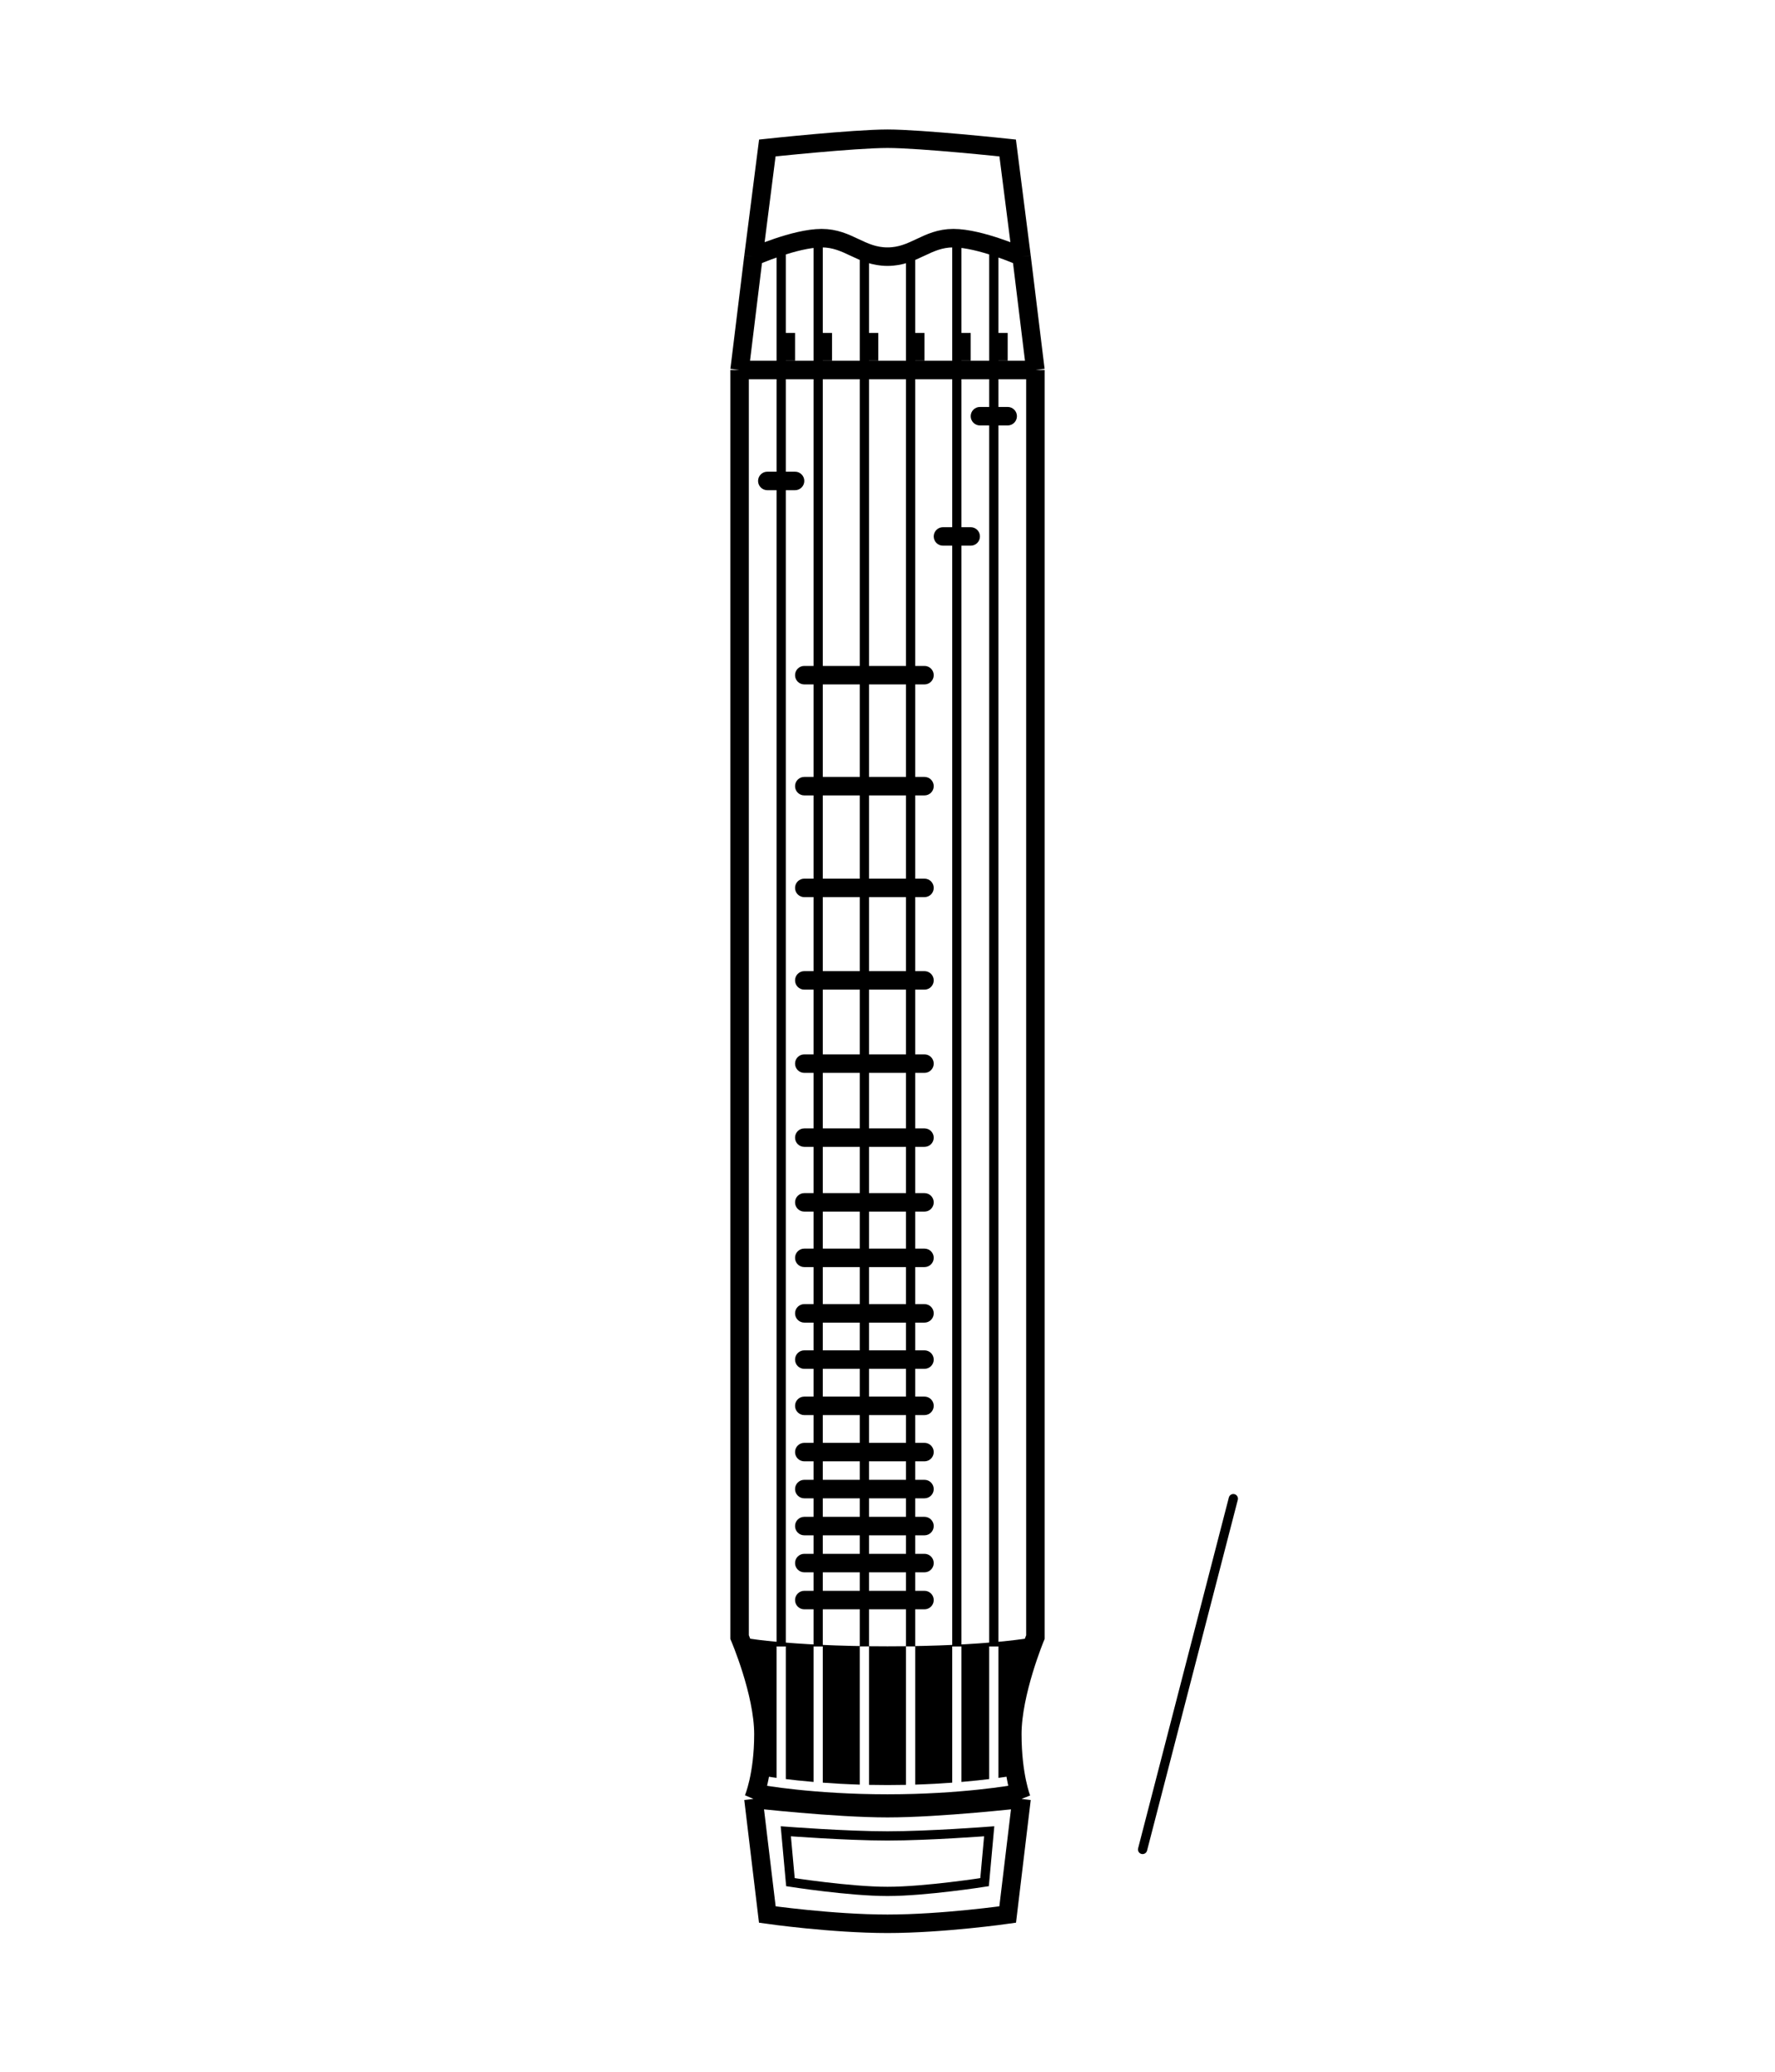 <svg width="192" height="224" viewBox="0 0 192 224" fill="none" xmlns="http://www.w3.org/2000/svg">
<path d="M110.5 194.5L109 207C109 207 102 208 96 208C90 208 83 207 83 207L81.5 194.5M110.5 194.5C110.5 194.5 109.5 192 109.5 187.5C109.5 183 112 177 112 177V40M110.5 194.5C110.5 194.5 101.676 195.5 96 195.5C90.324 195.5 81.5 194.5 81.5 194.5M112 40H96H80M112 40L110.5 27.75M80 40V177C80 177 82.579 183 82.579 187.5C82.579 192 81.5 194.5 81.5 194.5M80 40L81.5 27.75M81.5 27.75L83 16C83 16 92.343 15 96 15C99.657 15 109 16 109 16L110.5 27.75M81.5 27.75C81.5 27.75 85.985 25.75 88.875 25.75C91.765 25.75 93.11 27.75 96 27.75C98.89 27.75 100.235 25.75 103.125 25.75C106.015 25.75 110.5 27.75 110.5 27.75" stroke="black" stroke-width="2"/>
<path fill-rule="evenodd" clip-rule="evenodd" d="M133.533 161.551C133.8 161.62 133.961 161.893 133.892 162.16L124.076 200.09C124.007 200.358 123.734 200.518 123.467 200.449C123.199 200.38 123.039 200.107 123.108 199.84L132.924 161.909C132.993 161.642 133.266 161.481 133.533 161.551Z" fill="black"/>
<path d="M106.5 203.5L107 198C107 198 100.508 198.5 96 198.5C91.492 198.5 85 198 85 198L85.5 203.5C85.5 203.5 91.881 204.5 96 204.5C100.119 204.5 106.5 203.5 106.5 203.5Z" stroke="black"/>
<path fill-rule="evenodd" clip-rule="evenodd" d="M110.5 194.5C110.5 194.5 109.5 192 109.5 187.5C109.5 183 112 177 112 177C112 177 107 178 96 178C85 178 80 177 80 177C80 177 82.579 183 82.579 187.5C82.579 192 81.5 194.5 81.5 194.5C81.5 194.5 90.324 195.5 96 195.5C101.676 195.5 110.5 194.5 110.5 194.5ZM84 178V192.225C83.839 192.202 83.691 192.181 83.557 192.162C83.24 192.115 82.996 192.076 82.833 192.05C82.752 192.036 82.69 192.026 82.649 192.019L82.603 192.011L82.593 192.009L82.59 192.008L82.589 192.008L82.589 192.008L82.5 192.5C82.411 192.992 82.411 192.992 82.411 192.992L82.411 192.992L82.412 192.992L82.416 192.993L82.429 192.995L82.478 193.004C82.522 193.011 82.586 193.022 82.671 193.036C82.84 193.064 83.089 193.104 83.412 193.151C84.059 193.246 85.003 193.371 86.198 193.497C88.587 193.749 91.98 194 96 194C100.02 194 103.413 193.749 105.802 193.497C106.997 193.371 107.941 193.246 108.588 193.151C108.911 193.104 109.16 193.064 109.329 193.036C109.414 193.022 109.478 193.011 109.522 193.004L109.571 192.995L109.584 192.993L109.588 192.992L109.589 192.992L109.589 192.992C109.589 192.992 109.589 192.992 109.5 192.5L109.411 192.008L109.411 192.008L109.41 192.008L109.408 192.009L109.397 192.011L109.351 192.019C109.31 192.026 109.248 192.036 109.167 192.05C109.004 192.076 108.76 192.115 108.443 192.162C108.309 192.181 108.161 192.202 108 192.225V178H107V192.355C106.608 192.403 106.173 192.453 105.698 192.503C105.179 192.557 104.611 192.612 104 192.664V178H103V192.743C101.799 192.832 100.458 192.907 99 192.953V178H98V192.979C97.353 192.993 96.686 193 96 193C95.314 193 94.647 192.993 94 192.979V178H93V192.953C91.542 192.907 90.201 192.832 89 192.743V178H88V192.664C87.389 192.612 86.821 192.557 86.302 192.503C85.827 192.453 85.392 192.403 85 192.355V178H84Z" fill="black"/>
<path fill-rule="evenodd" clip-rule="evenodd" d="M104 25.5C104 25.224 103.776 25 103.5 25C103.224 25 103 25.224 103 25.5V36V39V57H102C101.448 57 101 57.448 101 58C101 58.552 101.448 59 102 59H103V178H104V59H105C105.552 59 106 58.552 106 58C106 57.448 105.552 57 105 57H104V39H105V36H104V25.5ZM84.5 26C84.776 26 85 26.224 85 26.5V36H86V39H85V51H86C86.552 51 87 51.448 87 52C87 52.552 86.552 53 86 53H85V178H84V53H83C82.448 53 82 52.552 82 52C82 51.448 82.448 51 83 51H84V39V36V26.5C84 26.224 84.224 26 84.5 26ZM106 44C105.448 44 105 44.448 105 45C105 45.552 105.448 46 106 46H107V178H108V46H109C109.552 46 110 45.552 110 45C110 44.448 109.552 44 109 44H108V39H109V36H108V26.5C108 26.224 107.776 26 107.5 26C107.224 26 107 26.224 107 26.5V36V39V44H106ZM88.5 25C88.776 25 89 25.224 89 25.5V36H90V39H89V72H93V39V36V27C93 26.724 93.224 26.5 93.5 26.5C93.776 26.5 94 26.724 94 27V36H95V39H94V72H98V39V36V27C98 26.724 98.224 26.5 98.5 26.5C98.776 26.5 99 26.724 99 27V36H100V39H99V72H100C100.552 72 101 72.448 101 73C101 73.552 100.552 74 100 74H99V84H100C100.552 84 101 84.448 101 85C101 85.552 100.552 86 100 86H99V95H100C100.552 95 101 95.448 101 96C101 96.552 100.552 97 100 97H99V105H100C100.552 105 101 105.448 101 106C101 106.552 100.552 107 100 107H99V114H100C100.552 114 101 114.448 101 115C101 115.552 100.552 116 100 116H99V122H100C100.552 122 101 122.448 101 123C101 123.552 100.552 124 100 124H99V129H100C100.552 129 101 129.448 101 130C101 130.552 100.552 131 100 131H99V135H100C100.552 135 101 135.448 101 136C101 136.552 100.552 137 100 137H99V141H100C100.552 141 101 141.448 101 142C101 142.552 100.552 143 100 143H99V146H100C100.552 146 101 146.448 101 147C101 147.552 100.552 148 100 148H99V151H100C100.552 151 101 151.448 101 152C101 152.552 100.552 153 100 153H99V156H100C100.552 156 101 156.448 101 157C101 157.552 100.552 158 100 158H99V160H100C100.552 160 101 160.448 101 161C101 161.552 100.552 162 100 162H99V164H100C100.552 164 101 164.448 101 165C101 165.552 100.552 166 100 166H99V168H100C100.552 168 101 168.448 101 169C101 169.552 100.552 170 100 170H99V172H100C100.552 172 101 172.448 101 173C101 173.552 100.552 174 100 174H99V178H98V174H94V178H93V174H89V178H88V174H87C86.448 174 86 173.552 86 173C86 172.448 86.448 172 87 172H88V170H87C86.448 170 86 169.552 86 169C86 168.448 86.448 168 87 168H88V166H87C86.448 166 86 165.552 86 165C86 164.448 86.448 164 87 164H88V162H87C86.448 162 86 161.552 86 161C86 160.448 86.448 160 87 160H88V158H87C86.448 158 86 157.552 86 157C86 156.448 86.448 156 87 156H88V153H87C86.448 153 86 152.552 86 152C86 151.448 86.448 151 87 151H88V148H87C86.448 148 86 147.552 86 147C86 146.448 86.448 146 87 146H88V143H87C86.448 143 86 142.552 86 142C86 141.448 86.448 141 87 141H88V137H87C86.448 137 86 136.552 86 136C86 135.448 86.448 135 87 135H88V131H87C86.448 131 86 130.552 86 130C86 129.448 86.448 129 87 129H88V124H87C86.448 124 86 123.552 86 123C86 122.448 86.448 122 87 122H88V116H87C86.448 116 86 115.552 86 115C86 114.448 86.448 114 87 114H88V107H87C86.448 107 86 106.552 86 106C86 105.448 86.448 105 87 105H88V97H87C86.448 97 86 96.552 86 96C86 95.448 86.448 95 87 95H88V86H87C86.448 86 86 85.552 86 85C86 84.448 86.448 84 87 84H88V74H87C86.448 74 86 73.552 86 73C86 72.448 86.448 72 87 72H88V39V36V25.5C88 25.224 88.224 25 88.5 25ZM89 172H93V170H89V172ZM94 172H98V170H94V172ZM98 166V168H94V166H98ZM93 166V168H89V166H93ZM89 164H93V162H89V164ZM94 164H98V162H94V164ZM98 158V160H94V158H98ZM93 158V160H89V158H93ZM89 156H93V153H89V156ZM94 156H98V153H94V156ZM98 148V151H94V148H98ZM93 148V151H89V148H93ZM89 146H93V143H89V146ZM94 146H98V143H94V146ZM98 137V141H94V137H98ZM93 137V141H89V137H93ZM89 135H93V131H89V135ZM94 135H98V131H94V135ZM98 124V129H94V124H98ZM93 124V129H89V124H93ZM89 122H93V116H89V122ZM94 122H98V116H94V122ZM98 107V114H94V107H98ZM93 107V114H89V107H93ZM89 105H93V97H89V105ZM94 105H98V97H94V105ZM98 86V95H94V86H98ZM93 86V95H89V86H93ZM89 84H93V74H89V84ZM94 84H98V74H94V84Z" fill="black"/>
</svg>
